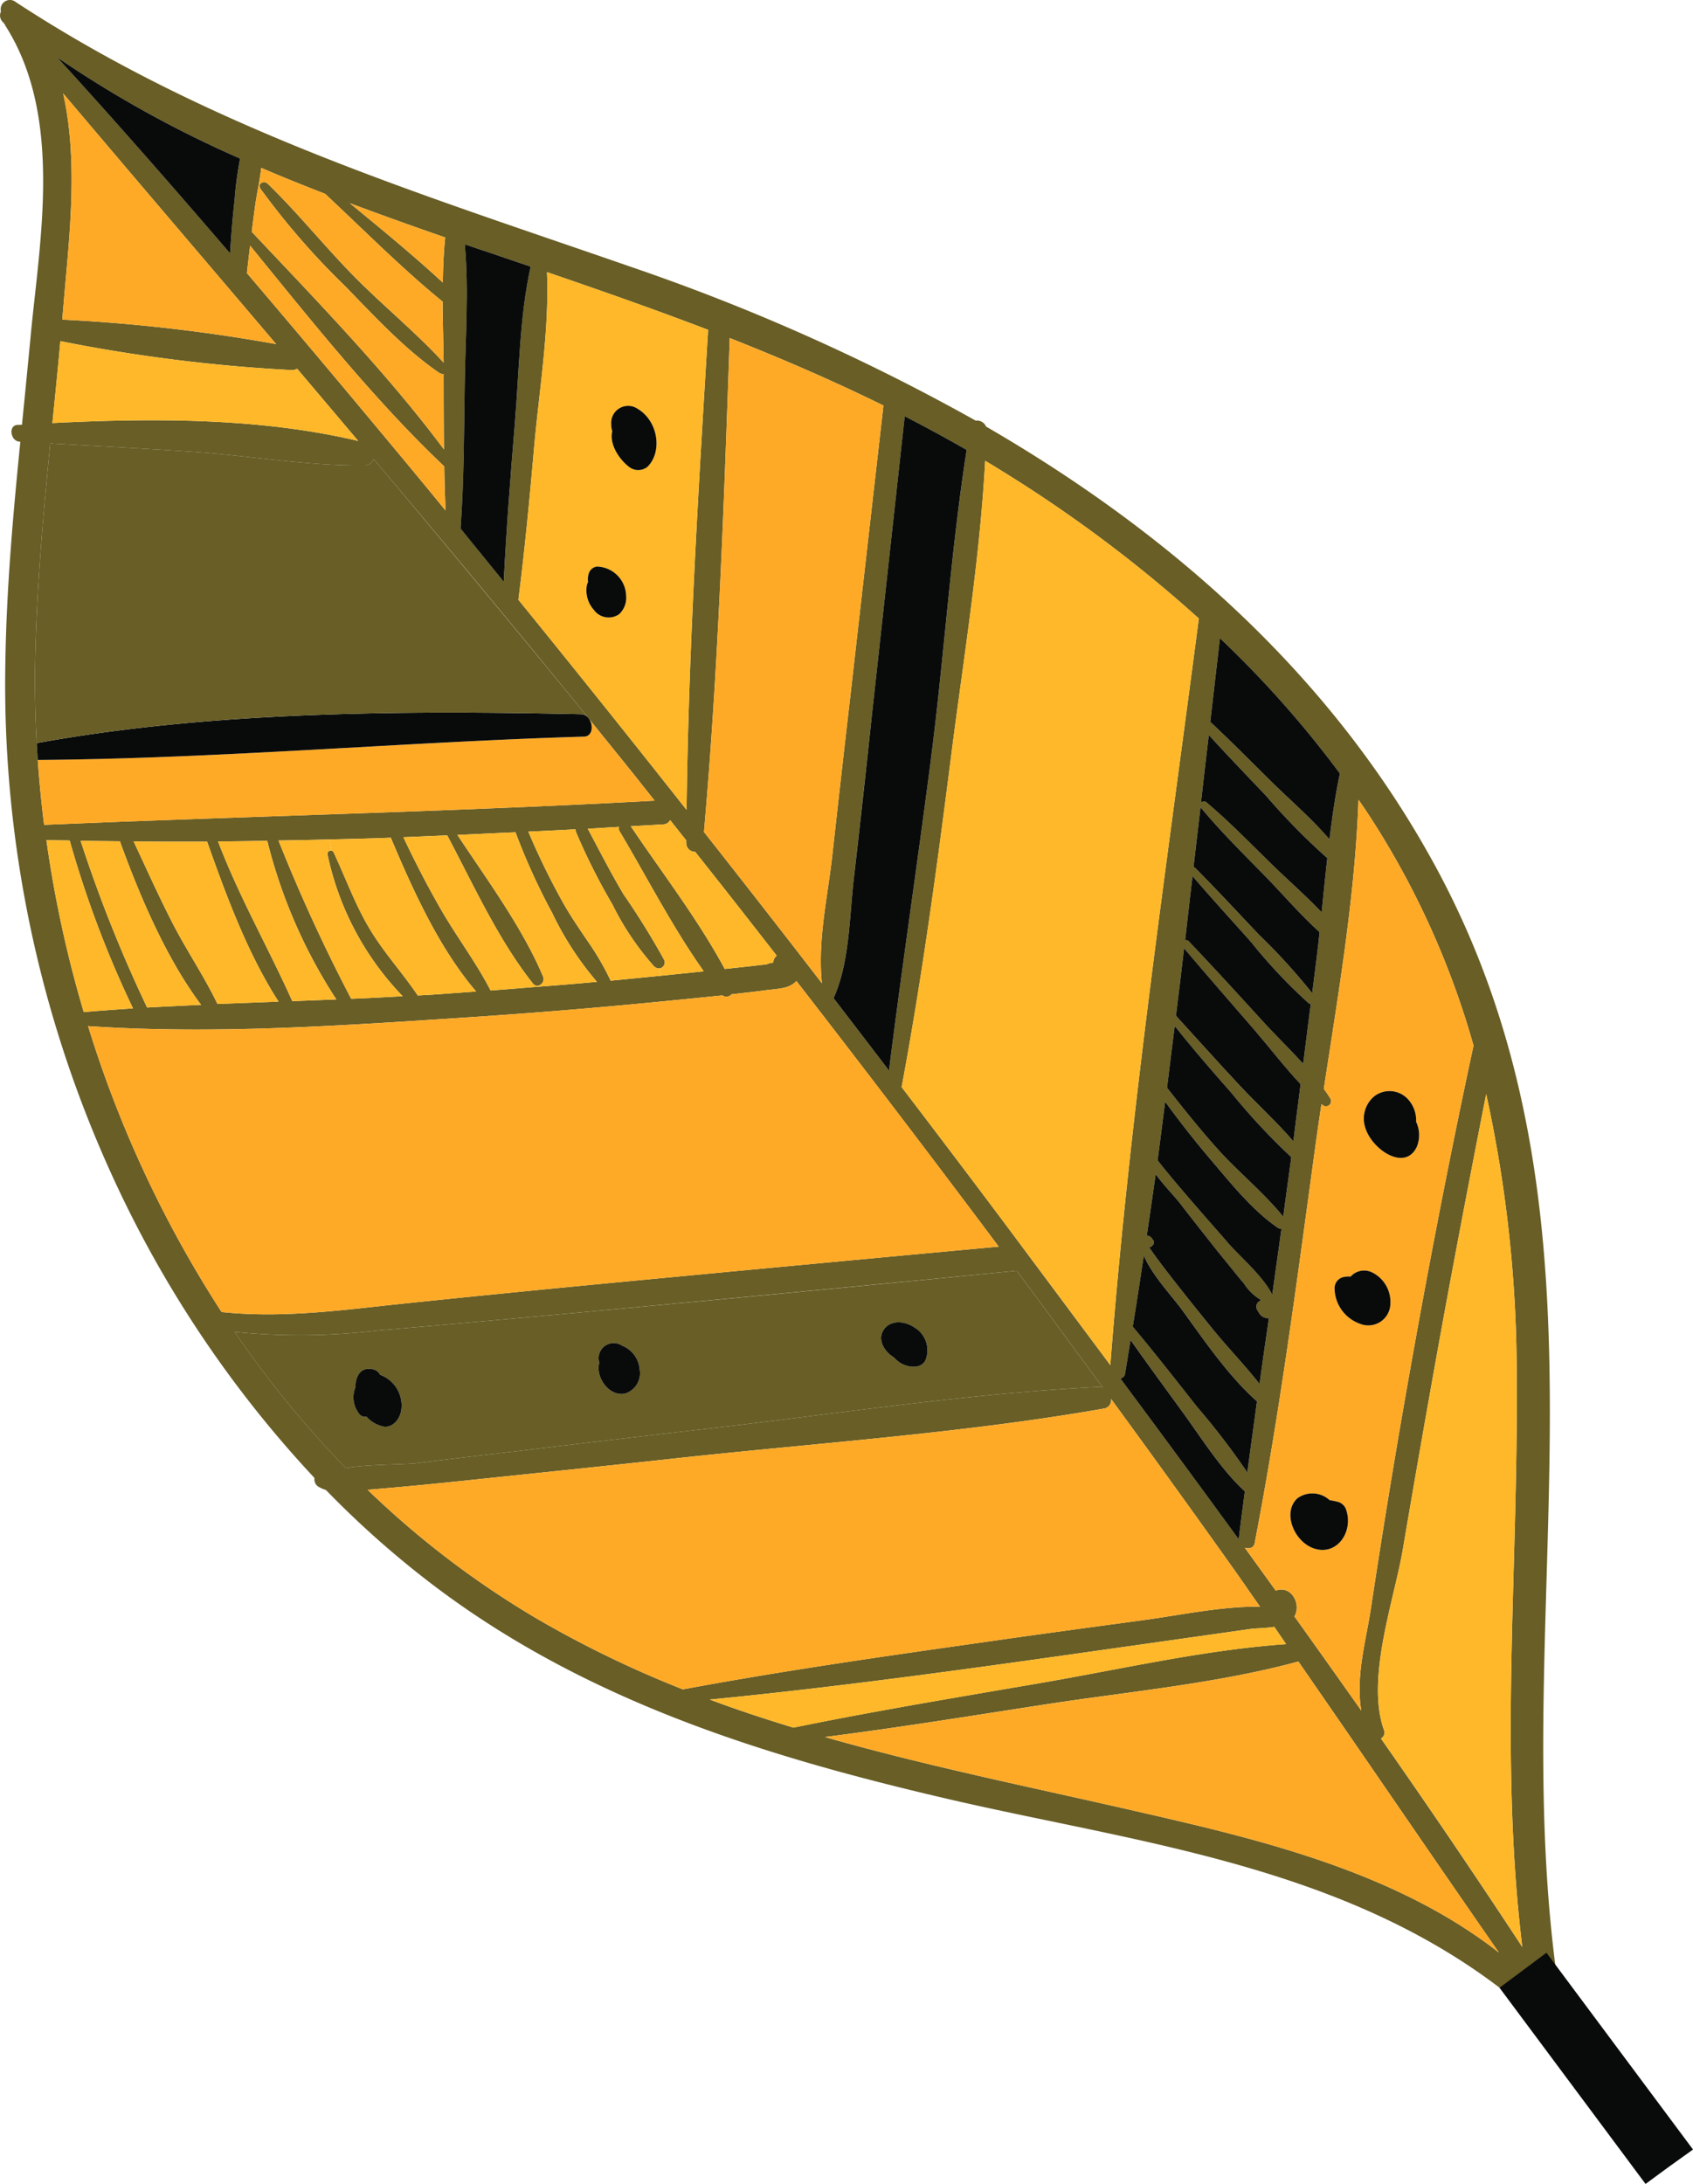 <svg xmlns="http://www.w3.org/2000/svg" width="162.528" height="209.591" viewBox="0 0 162.528 209.591">
  <defs>
    <style>
      .cls-1 {
        fill: #685e26;
      }

      .cls-2 {
        fill: #ffb829;
      }

      .cls-3 {
        fill: #ffaa27;
      }

      .cls-4 {
        fill: #090b0b;
      }
    </style>
  </defs>
  <g id="图层_2" data-name="图层 2">
    <g id="Layer_1" data-name="Layer 1">
      <g>
        <g>
          <path class="cls-1" d="M150.939,194.266a.898.898,0,0,1,.129.671c.169.83-.745,1.437-1.526.679-.233-.249-.508-.48-.754-.73a1.427,1.427,0,0,1-1.643-1.248c-.014-.097-.026-.203-.045-.307-16.128-14.205-37.155-16.261-56.338-20.741-17.383-4.057-35.116-9.462-50.124-21.201a91.138,91.138,0,0,1-9.348-8.396,3.122,3.122,0,0,1-.747-.332.822.822,0,0,1-.362-.671c.004-.049,0-.103.004-.157a108.2,108.2,0,0,1-19.486-29.16A113.275,113.275,0,0,1,.515,63.574c.107-7.14.739-14.164,1.437-21.18l-.08-.01c-.868-.05-1.081-1.546-.219-1.606.148,0,.306-.004.456-.018.274-2.732.54-5.46.806-8.219.832-9.138,3.223-21.166-2.353-30.004a1.808,1.808,0,0,1-.111-.208,2.517,2.517,0,0,0-.218-.253A.868.868,0,0,1,.09,1.107.89.89,0,0,1,1.512.196c18.688,12.241,38.889,18.408,59.186,25.459a199.833,199.833,0,0,1,32.975,14.716.936.936,0,0,1,.986.563c17.476,10.13,33.142,23.737,43.199,42.311,19.104,35.308,5.997,73.053,12.057,109.451C150.261,193.223,150.604,193.743,150.939,194.266Zm-5.335-61.695a126.127,126.127,0,0,0-2.93-27.577c-1.779,9.058-3.518,18.14-5.142,27.266q-1.459,8.186-2.852,16.383c-.799,4.786-3.589,12.443-1.823,17.372a.66.66,0,0,1-.285.832q6.933,9.901,13.567,20.002C143.922,168.583,145.742,150.704,145.604,132.571Zm-4.146-32.229a80.535,80.535,0,0,0-9.282-20.931c-.567-.897-1.144-1.788-1.763-2.669-.321,9.266-1.939,18.632-3.327,27.757.217.291.428.601.611.897a.492.492,0,0,1-.714.662.96.96,0,0,0-.122-.1c-.228,1.495-.443,2.989-.645,4.474-1.721,12.608-3.374,25.268-5.772,37.683-.085.458-.561.547-.945.419q1.487,2.057,2.98,4.128a.41.41,0,0,1,.094-.049c1.363-.411,2.287,1.186,1.768,2.375a1.218,1.218,0,0,1-.082.132q3.226,4.509,6.427,9.05c-.574-3.334.484-6.82.943-9.95q1.383-9.155,2.956-18.273C136.653,124.004,138.921,112.12,141.458,100.342Zm2.443,87.049c-6.455-9.292-12.812-18.639-19.258-27.936-7.785,2.117-16.249,2.879-24.293,4.117-7.038,1.082-14.081,2.227-21.165,3.128,9.854,2.806,19.875,4.827,29.691,7.076C120.353,176.403,133.797,179.47,143.902,187.391ZM127.63,80.559c.256-2.136.561-4.251,1.001-6.324a99.878,99.878,0,0,0-11.521-12.99c-.304,2.663-.618,5.35-.926,8.034,2.044,1.902,4.024,3.917,6.019,5.881C123.986,76.909,125.993,78.632,127.63,80.559Zm-.751,7c.176-1.735.346-3.48.545-5.215-.01-.008-.01-.008-.016-.008a62.816,62.816,0,0,1-5.829-5.928c-1.849-1.947-3.722-3.888-5.534-5.877-.264,2.191-.511,4.382-.762,6.579a.326.326,0,0,1,.545-.1c2.14,1.802,4.118,3.838,6.139,5.816C123.554,84.383,125.305,85.907,126.879,87.559Zm-.493,4.451c.107-.851.21-1.712.295-2.559-1.72-1.549-3.301-3.363-4.903-5.036-2.172-2.234-4.429-4.431-6.426-6.826a.303.303,0,0,1-.096-.19c-.227,1.932-.457,3.873-.679,5.8a.517.517,0,0,1,.185.12c2.072,2.093,4.079,4.261,6.104,6.393a58.71,58.71,0,0,1,5.105,5.604C126.109,94.204,126.255,93.101,126.386,92.01Zm-1.281,10.084c.245-1.913.479-3.829.731-5.741a.403.403,0,0,1-.221-.095,49.957,49.957,0,0,1-5.508-5.853c-1.877-2.11-3.789-4.191-5.622-6.327-.249,2.049-.474,4.099-.714,6.143a.412.412,0,0,1,.384.15c2.438,2.561,4.82,5.176,7.201,7.781C122.557,99.456,123.883,100.75,125.105,102.094Zm-.941,7.436c.232-1.827.45-3.654.692-5.483-1.532-1.629-2.925-3.452-4.341-5.099-2.293-2.652-4.589-5.277-6.848-7.939-.252,2.158-.499,4.315-.776,6.474,2.044,2.236,4.056,4.494,6.122,6.702C120.667,105.949,122.551,107.659,124.163,109.53Zm-.249,1.926c.011-.137.027-.27.049-.406a61.049,61.049,0,0,1-5.724-6.144c-1.862-2.108-3.715-4.249-5.463-6.443-.254,1.973-.495,3.95-.74,5.928,1.609,2.056,3.261,4.11,5.015,6.059,1.966,2.15,4.309,4.053,6.143,6.322C123.431,114.994,123.667,113.221,123.914,111.456Zm-.446,46.327c-.386-.552-.756-1.103-1.138-1.656-.852.14-1.749.124-2.328.211-3.52.497-7.052,1-10.574,1.497-13.704,1.945-27.442,3.919-41.287,5.271,2.648.989,5.329,1.876,8.027,2.691,7.819-1.601,15.744-2.91,23.631-4.265C107.576,160.2,115.502,158.348,123.468,157.783Zm-.45-39.851a.642.642,0,0,1-.339-.103c-2.448-1.661-4.558-4.321-6.492-6.593q-2.272-2.673-4.332-5.512c-.241,1.876-.474,3.758-.729,5.621,1.728,2.261,6.16,7.219,6.679,7.84,1.071,1.281,3.414,3.22,4.334,5.069C122.422,122.156,122.734,120.043,123.018,117.932Zm-1.207,8.601-.015-.004c-.623-.096-.777-.23-1.105-.823a.605.605,0,0,1,.219-.838c.055-.039.103-.076.154-.107a4.889,4.889,0,0,1-1.657-1.6c-.249-.288-.493-.584-.737-.881-.595-.745-1.201-1.482-1.804-2.228-1.184-1.502-2.373-2.996-3.545-4.52-.56-.737-1.605-1.774-2.379-2.854-.281,1.962-.553,3.933-.857,5.896.328.043.411.144.647.487a.335.335,0,0,1-.055.406c-.027.052-.084.086-.124.14a.225.225,0,0,1-.257.055c1.072,1.693,5.412,7.01,6,7.739,1.476,1.837,3.164,3.56,4.618,5.419C121.199,130.718,121.505,128.625,121.811,126.534Zm-2.067,14.778c.31-2.283.624-4.554.93-6.823-2.761-2.451-5.07-5.856-7.233-8.839-.87-1.188-2.915-3.374-3.629-5.175-.348,2.274-.686,4.563-1.065,6.844,2.106,2.503,4.121,5.099,6.146,7.66A70.232,70.232,0,0,1,119.743,141.312Zm1.213,12.876c-.861-1.226-1.714-2.469-2.57-3.675q-5.814-8.172-11.725-16.257a.814.814,0,0,1-.701.927c-13.47,2.364-27.477,3.291-41.169,4.781-6.877.753-13.768,1.457-20.661,2.181-2.93.304-5.894.591-8.842.828a86.946,86.946,0,0,0,16.436,12.477,102.761,102.761,0,0,0,13.859,6.689c.042-.021.073-.058.13-.041,9.591-1.784,19.304-3.163,28.992-4.538,4.993-.719,10.002-1.392,15.001-2.07C113.36,154.996,117.272,154.147,120.956,154.188Zm-2.035-6.476c.181-1.53.388-3.059.587-4.586-2.311-2.131-4.156-5.113-6.006-7.648-1.657-2.288-3.344-4.571-4.967-6.884-.181,1.086-.347,2.164-.532,3.239a.505.505,0,0,1-.459.447q5.725,7.701,11.375,15.451C118.915,147.719,118.915,147.719,118.921,147.713Zm-12.332-16.706c1.856-24.041,5.404-47.898,8.497-71.648a130.504,130.504,0,0,0-18.992-14.211c-.496-.317-1.004-.622-1.52-.92-.517,9.58-2.098,19.107-3.291,28.516-1.344,10.581-2.783,21.178-4.728,31.587q4.975,6.51,9.889,13.066Q101.515,124.199,106.589,131.006Zm-1.183,2.1a1.237,1.237,0,0,1,.475.075c-2.757-3.74-5.487-7.49-8.273-11.224-.007.004-.023,0-.026,0q-20.278,1.988-40.574,3.876c-6.911.634-13.827,1.273-20.76,1.853a62.249,62.249,0,0,1-13.721.133,98.026,98.026,0,0,0,10.668,13.067c2.157-.374,5.653-.319,6.798-.462,3.276-.416,6.56-.795,9.841-1.182q8.934-1.078,17.891-2.109C80.232,135.707,92.75,133.745,105.406,133.106Zm-16.042-60.191c1.27-9.834,1.903-19.96,3.437-29.735-1.964-1.124-3.948-2.209-5.947-3.229L83.715,68.51q-.857,7.912-1.748,15.81c-.433,3.807-.417,8.005-1.905,11.388a.548.548,0,0,1-.049.079c1.781,2.309,3.556,4.64,5.33,6.957C86.596,92.784,88.075,82.872,89.364,72.915Zm-7.788-5.618q1.61-14.194,3.232-28.378c-4.853-2.386-9.776-4.511-14.756-6.477-.552,15.815-1.094,31.755-2.474,47.403q5.711,7.238,11.322,14.515c-.427-4.088.548-8.251.988-12.175Q80.715,74.741,81.576,67.296Zm14.298,52.341q-9.6-12.825-19.418-25.487c-.735.767-1.734.72-3.09.903-1.031.136-2.087.25-3.137.368a.66.66,0,0,1-.879.105c-1.608.165-3.231.332-4.845.486q-9.775.979-19.621,1.625c-11.967.78-24.218,1.656-36.431.838a110.02,110.02,0,0,0,12.818,27.441c6.101.638,12.018-.254,17.97-.865q9.444-.977,18.912-1.882Q77.011,121.375,95.874,119.637Zm-21.639-27.25a.85.85,0,0,1,.331-.669c-2.601-3.333-5.196-6.661-7.832-9.97a.848.848,0,0,1-.858-.894.541.541,0,0,1,.007-.195c-.518-.653-1.044-1.315-1.555-1.961a.745.745,0,0,1-.706.417c-1.024.068-2.048.119-3.071.178.006.017.032.031.035.049,2.946,4.385,6.47,8.954,8.985,13.649.755-.076,1.515-.163,2.269-.241.592-.072,1.18-.138,1.768-.206A1.601,1.601,0,0,1,74.236,92.387Zm-6.828.848a.752.752,0,0,0,.145-.03c-2.968-4.179-5.441-9.006-8.021-13.346a.551.551,0,0,1-.092-.502c-1.008.052-2.007.119-3.01.181,1.115,2.1,2.197,4.212,3.423,6.281a72.907,72.907,0,0,1,3.865,6.227.579.579,0,0,1-.404.89.721.721,0,0,1-.55-.225,26.632,26.632,0,0,1-3.969-5.905,60.2,60.2,0,0,1-3.487-6.929.719.719,0,0,1-.051-.288c-1.517.076-3.019.155-4.539.223a69.446,69.446,0,0,0,3.287,6.74c.705,1.27,1.563,2.517,2.404,3.759a26.535,26.535,0,0,1,2.214,3.803c1.616-.151,3.231-.315,4.836-.474C64.778,93.509,66.083,93.369,67.407,93.235Zm-1.497-15.511c.184-15.41,1.141-30.79,2.068-46.068-5.119-1.956-10.297-3.772-15.472-5.541.231,5.559-.72,11.165-1.215,16.606-.433,4.952-.902,9.914-1.528,14.836Q57.908,67.574,65.91,77.724Zm-3.061-.884c-.559-.693-1.099-1.378-1.658-2.09-1.522-1.905-3.065-3.799-4.606-5.709l-.183-.238Q46.253,56.336,35.879,44.067a.965.965,0,0,1-.959.598c-5.426.056-11.063-.953-16.55-1.317-4.514-.302-9.025-.537-13.546-.789-.699,7.084-1.334,14.167-1.459,21.365-.034,2.447.026,4.907.159,7.392l.097,1.618c.152,2.063.35,4.151.614,6.226C23.768,78.322,43.362,77.907,62.85,76.84Zm-5.544,17.385a30.056,30.056,0,0,1-4.297-6.613,61.299,61.299,0,0,1-3.521-7.74c-1.848.078-3.715.174-5.576.258,2.831,4.279,6.238,8.886,8.2,13.543a.643.643,0,0,1-.58.932.596.596,0,0,1-.406-.262c-3.297-4.161-5.708-9.49-8.191-14.173-1.399.059-2.808.123-4.212.176,1.109,2.348,2.287,4.64,3.587,6.9,1.507,2.626,3.396,5.105,4.771,7.785.018.005.018.008.023.028,1.477-.115,2.969-.231,4.444-.355Q54.427,94.49,57.306,94.225Zm-6.362-68.638c-.957-.328-1.923-.658-2.872-.976-1.148-.384-2.296-.784-3.45-1.164.414,4.531.042,9.16-.011,13.628-.058,4.564-.072,9.146-.393,13.655,1.39,1.692,2.749,3.406,4.142,5.099.253-5.1.65-10.166,1.071-15.22C49.847,35.627,49.875,30.375,50.944,25.588Zm-9.369,69.865c1.376-.095,2.763-.199,4.136-.297-3.554-4.143-6.095-9.776-8.196-14.762-1.945.074-3.905.126-5.876.168-1.633.046-3.263.077-4.903.101a160.368,160.368,0,0,0,6.976,15.19c1.653-.06,3.299-.157,4.95-.244a27.764,27.764,0,0,1-7.216-13.594.318.318,0,0,1,.35-.381.299.299,0,0,1,.24.186c1.143,2.432,2.014,4.897,3.395,7.226,1.372,2.329,3.179,4.266,4.676,6.492C40.596,95.504,41.08,95.483,41.574,95.453Zm.936-68.335c.016-1.465.085-2.905.226-4.328q-4.569-1.582-9.153-3.286C36.603,21.98,39.638,24.467,42.51,27.118Zm.078,8.793c-.002-.012-.009-.023.004-.035a.535.535,0,0,1-.413-.082c-3.291-2.243-6.258-5.467-9.068-8.352a71.543,71.543,0,0,1-8.102-9.321.539.539,0,0,1-.099-.259c-.003-.344.508-.513.801-.22,2.914,2.824,5.475,6.044,8.338,8.938,2.771,2.801,5.88,5.326,8.542,8.226-.031-1.934-.093-3.896-.102-5.859-3.911-3.184-7.557-6.868-11.278-10.343-2.056-.8-4.109-1.619-6.133-2.492-.064.574-.16,1.142-.26,1.715-.117.626-.232,1.266-.323,1.883-.113.841-.221,1.676-.329,2.537,6.24,6.619,12.994,13.562,18.453,20.886C42.596,40.726,42.587,38.31,42.588,35.911Zm.181,13.074c-.059-1.416-.103-2.818-.118-4.22-6.664-6.302-12.8-14.019-18.641-21.19-.11.874-.212,1.759-.308,2.638Q30.445,34.127,37.097,42.126,39.956,45.546,42.769,48.985Zm-8.382-6.668q-2.936-3.473-5.857-6.924a1.165,1.165,0,0,1-.542.123,154.655,154.655,0,0,1-22.196-2.776c-.235,2.623-.497,5.236-.765,7.86C14.55,40.121,24.925,40.072,34.387,42.317Zm-6.327,53.762c1.413-.053,2.824-.107,4.226-.164a49.811,49.811,0,0,1-6.631-15.223c-1.571.026-3.143.056-4.723.059C22.958,86.079,25.743,90.917,28.06,96.079Zm-7.183.273c1.955-.085,3.907-.143,5.862-.227-2.998-4.65-5.054-10.264-6.856-15.349-2.353,0-4.7.011-7.059-.029,1.262,2.691,2.47,5.399,3.842,8.048C17.998,91.344,19.652,93.787,20.877,96.352Zm1.645-77.174a33.834,33.834,0,0,1,.531-3.961,107.726,107.726,0,0,1-17.585-9.729c5.652,6.18,11.164,12.475,16.619,18.832C22.193,22.6,22.327,20.889,22.522,19.178ZM5.982,30.673a160.669,160.669,0,0,1,20.526,2.35c-6.809-8.024-13.647-16.012-20.447-24.061,1.496,6.702.57,13.893.038,20.283C6.06,29.727,6.011,30.191,5.982,30.673Zm8.141,66.018c1.722-.096,3.458-.174,5.183-.258-3.38-4.511-5.889-10.468-7.741-15.546-.031-.058-.019-.094-.038-.148-1.256-.013-2.519-.026-3.791-.056A133.1,133.1,0,0,0,14.123,96.691Zm-6.084.436c1.585-.137,3.15-.244,4.731-.352A100.189,100.189,0,0,1,6.692,80.662c-.745-.013-1.491-.015-2.237-.038A112.478,112.478,0,0,0,8.039,97.128Z"/>
          <path class="cls-2" d="M142.674,104.994a126.127,126.127,0,0,1,2.93,27.577c.139,18.133-1.682,36.012.536,54.277q-6.612-10.091-13.567-20.002a.66.66,0,0,0,.285-.832c-1.766-4.929,1.024-12.586,1.823-17.372q1.386-8.199,2.852-16.383C139.156,123.133,140.895,114.051,142.674,104.994Z"/>
          <path class="cls-3" d="M132.176,79.412a80.535,80.535,0,0,1,9.282,20.931c-2.537,11.777-4.805,23.662-6.874,35.605q-1.582,9.105-2.956,18.273c-.459,3.13-1.518,6.616-.943,9.95q-3.198-4.537-6.427-9.05a1.218,1.218,0,0,0,.082-.132c.519-1.189-.404-2.786-1.768-2.375a.41.41,0,0,0-.094.049q-1.493-2.074-2.98-4.128c.385.128.86.039.945-.419,2.398-12.414,4.052-25.074,5.772-37.683.202-1.484.418-2.979.645-4.474a.96.96,0,0,1,.122.1.492.492,0,0,0,.714-.662c-.184-.297-.395-.606-.611-.897,1.388-9.125,3.006-18.491,3.327-27.757C131.032,77.624,131.609,78.514,132.176,79.412Zm3.828,30.667a2.966,2.966,0,0,0-.057-2.421,2.981,2.981,0,0,0-.761-2.143,2.396,2.396,0,0,0-3.251-.311,2.791,2.791,0,0,0-.857,3.056C131.736,110.342,134.873,112.439,136.004,110.079Zm-2.525,15.025a3.166,3.166,0,0,0-1.812-3.021,1.733,1.733,0,0,0-2.009.432,2.153,2.153,0,0,0-.672.038,1.092,1.092,0,0,0-.867,1.077,3.658,3.658,0,0,0,2.428,3.404A2.121,2.121,0,0,0,133.479,125.104Zm-7.34,23.499c2.183.737,3.778-1.549,3.114-3.644a1.19,1.19,0,0,0-.697-.791,6.536,6.536,0,0,0-.912-.198,2.445,2.445,0,0,0-3.072-.196C123.064,145.097,124.213,147.957,126.139,148.603Z"/>
          <path class="cls-4" d="M135.947,107.658a2.966,2.966,0,0,1,.057,2.421c-1.131,2.36-4.268.264-4.925-1.818a2.791,2.791,0,0,1,.857-3.056,2.396,2.396,0,0,1,3.251.311A2.981,2.981,0,0,1,135.947,107.658Z"/>
          <path class="cls-4" d="M131.667,122.084a3.166,3.166,0,0,1,1.812,3.021,2.121,2.121,0,0,1-2.932,1.931,3.658,3.658,0,0,1-2.428-3.404,1.092,1.092,0,0,1,.867-1.077,2.153,2.153,0,0,1,.672-.038A1.733,1.733,0,0,1,131.667,122.084Z"/>
          <path class="cls-4" d="M129.253,144.959c.664,2.096-.932,4.382-3.114,3.644-1.926-.646-3.075-3.506-1.567-4.83a2.445,2.445,0,0,1,3.072.196,6.536,6.536,0,0,1,.912.198A1.19,1.19,0,0,1,129.253,144.959Z"/>
          <path class="cls-3" d="M124.644,159.456c6.445,9.297,12.803,18.644,19.258,27.936-10.104-7.921-23.549-10.988-35.024-13.614-9.816-2.249-19.838-4.271-29.691-7.076,7.084-.901,14.127-2.046,21.165-3.128C108.395,162.335,116.859,161.573,124.644,159.456Z"/>
          <path class="cls-4" d="M128.631,74.235c-.44,2.073-.745,4.189-1.001,6.324-1.637-1.927-3.644-3.65-5.426-5.399-1.995-1.964-3.976-3.978-6.019-5.881.308-2.685.622-5.371.926-8.034A99.878,99.878,0,0,1,128.631,74.235Z"/>
          <path class="cls-4" d="M127.424,82.344c-.199,1.734-.369,3.479-.545,5.215-1.574-1.652-3.325-3.176-4.912-4.731-2.021-1.978-3.999-4.015-6.139-5.816a.326.326,0,0,0-.545.1c.251-2.197.498-4.388.762-6.579,1.812,1.989,3.686,3.93,5.534,5.877a62.816,62.816,0,0,0,5.829,5.928C127.414,82.337,127.414,82.337,127.424,82.344Z"/>
          <path class="cls-4" d="M126.681,89.452c-.085.847-.187,1.708-.295,2.559-.131,1.091-.277,2.193-.414,3.305a58.71,58.71,0,0,0-5.105-5.604c-2.024-2.132-4.031-4.3-6.104-6.393a.517.517,0,0,0-.185-.12c.222-1.927.452-3.868.679-5.8a.303.303,0,0,0,.096.19c1.997,2.396,4.254,4.592,6.426,6.826C123.38,86.088,124.961,87.903,126.681,89.452Z"/>
          <path class="cls-4" d="M125.835,96.353c-.251,1.912-.485,3.828-.731,5.741-1.222-1.345-2.548-2.639-3.749-3.941-2.381-2.606-4.763-5.221-7.201-7.781a.412.412,0,0,0-.384-.15c.24-2.044.465-4.094.714-6.143,1.833,2.136,3.745,4.217,5.622,6.327a49.957,49.957,0,0,0,5.508,5.853A.403.403,0,0,0,125.835,96.353Z"/>
          <path class="cls-4" d="M124.856,104.046c-.242,1.829-.46,3.656-.692,5.483-1.612-1.871-3.496-3.581-5.15-5.346-2.066-2.208-4.078-4.466-6.122-6.702.277-2.158.524-4.315.776-6.474,2.259,2.662,4.555,5.287,6.848,7.939C121.931,100.594,123.323,102.418,124.856,104.046Z"/>
          <path class="cls-4" d="M123.963,111.049c-.021.137-.038.27-.049.406-.247,1.766-.483,3.538-.721,5.316-1.834-2.27-4.177-4.172-6.143-6.322-1.754-1.948-3.405-4.003-5.015-6.059.245-1.978.486-3.955.74-5.928,1.748,2.194,3.601,4.335,5.463,6.443A61.049,61.049,0,0,0,123.963,111.049Z"/>
          <path class="cls-2" d="M122.33,156.127c.382.554.752,1.105,1.138,1.656-7.966.565-15.892,2.417-23.669,3.75-7.887,1.355-15.812,2.663-23.631,4.265-2.698-.815-5.379-1.702-8.027-2.691,13.846-1.353,27.583-3.326,41.287-5.271,3.522-.497,7.055-1,10.574-1.497C120.581,156.251,121.479,156.266,122.33,156.127Z"/>
          <path class="cls-4" d="M122.679,117.83a.642.642,0,0,0,.339.103c-.284,2.11-.596,4.224-.879,6.323-.92-1.85-3.263-3.788-4.334-5.069-.518-.621-4.951-5.579-6.679-7.84.255-1.863.487-3.745.729-5.621q2.067,2.846,4.332,5.512C118.121,113.508,120.231,116.169,122.679,117.83Z"/>
          <path class="cls-4" d="M121.796,126.53l.015.004c-.306,2.091-.611,4.185-.895,6.287-1.454-1.859-3.143-3.582-4.618-5.419-.588-.73-4.928-6.046-6-7.739a.225.225,0,0,0,.257-.055c.04-.054.097-.088.124-.14a.335.335,0,0,0,.055-.406c-.236-.343-.319-.444-.647-.487.305-1.963.576-3.934.857-5.896.773,1.08,1.818,2.117,2.379,2.854,1.172,1.524,2.361,3.018,3.545,4.52.603.745,1.209,1.482,1.804,2.228.244.297.488.593.737.881a4.889,4.889,0,0,0,1.657,1.6c-.051.031-.1.068-.154.107a.605.605,0,0,0-.219.838C121.019,126.3,121.173,126.434,121.796,126.53Z"/>
          <path class="cls-4" d="M120.673,134.489c-.306,2.27-.62,4.54-.93,6.823a70.232,70.232,0,0,0-4.853-6.333c-2.024-2.562-4.04-5.157-6.146-7.66.38-2.28.718-4.569,1.065-6.844.714,1.801,2.759,3.987,3.629,5.175C115.603,128.632,117.912,132.038,120.673,134.489Z"/>
          <path class="cls-3" d="M118.386,150.513c.856,1.206,1.709,2.448,2.57,3.675-3.685-.041-7.597.808-11.249,1.302-4.999.679-10.008,1.352-15.001,2.07-9.688,1.375-19.401,2.754-28.992,4.538-.057-.017-.088.021-.13.041a102.761,102.761,0,0,1-13.859-6.689,86.946,86.946,0,0,1-16.436-12.477c2.948-.237,5.912-.524,8.842-.828,6.894-.724,13.784-1.428,20.661-2.181,13.692-1.49,27.699-2.417,41.169-4.781a.814.814,0,0,0,.701-.927Q112.57,142.329,118.386,150.513Z"/>
          <path class="cls-4" d="M119.508,143.127c-.199,1.527-.406,3.056-.587,4.586-.006.007-.006.007-.002.019q-5.654-7.759-11.375-15.451a.505.505,0,0,0,.459-.447c.185-1.075.351-2.153.532-3.239,1.623,2.312,3.309,4.596,4.967,6.884C115.352,138.013,117.197,140.996,119.508,143.127Z"/>
          <path class="cls-2" d="M115.086,59.358c-3.093,23.75-6.641,47.607-8.497,71.648q-5.057-6.814-10.146-13.611-4.917-6.56-9.889-13.066c1.944-10.409,3.384-21.006,4.728-31.587,1.193-9.409,2.774-18.936,3.291-28.516.517.298,1.024.603,1.52.92A130.504,130.504,0,0,1,115.086,59.358Z"/>
          <path class="cls-1" d="M105.881,133.181a1.237,1.237,0,0,0-.475-.075c-12.656.639-25.175,2.601-37.682,4.027q-8.956,1.03-17.891,2.109c-3.281.387-6.564.766-9.841,1.182-1.145.142-4.641.088-6.798.462a98.026,98.026,0,0,1-10.668-13.067,62.249,62.249,0,0,0,13.721-.133c6.933-.579,13.849-1.219,20.76-1.853q20.311-1.872,40.574-3.876c.003,0,.019.004.026,0C100.394,125.691,103.124,129.441,105.881,133.181Zm-17.06-2.588a2.55,2.55,0,0,0-1.087-3.232c-1.052-.678-2.427-.66-2.988.407-.48.873.178,1.971,1.05,2.491a3.641,3.641,0,0,0,.557.49C87.12,131.255,88.349,131.408,88.821,130.593Zm-28.689,3.104a2.048,2.048,0,0,0,1.278-2.252,2.674,2.674,0,0,0-1.683-2.305,1.45,1.45,0,0,0-2.214,1.572c.009.024.024.035.028.07a.867.867,0,0,0-.049.149C57.229,132.389,58.664,134.168,60.132,133.698Zm-21.613,1.666a3.144,3.144,0,0,0-2.032-3.431.957.957,0,0,0-.561-.494c-1.268-.351-1.792.58-1.809,1.706a2.553,2.553,0,0,0,.332,2.492.668.668,0,0,0,.718.304,3.073,3.073,0,0,0,1.623.959C37.716,137.057,38.379,136.191,38.519,135.364Z"/>
          <path class="cls-4" d="M92.801,43.179c-1.533,9.775-2.167,19.901-3.437,29.735-1.289,9.957-2.769,19.869-4.021,29.829-1.774-2.317-3.549-4.647-5.33-6.957a.548.548,0,0,0,.049-.079c1.488-3.383,1.473-7.581,1.905-11.388q.905-7.896,1.748-15.81l3.139-28.56C88.853,40.97,90.837,42.055,92.801,43.179Z"/>
          <path class="cls-4" d="M87.735,127.361a2.55,2.55,0,0,1,1.087,3.232c-.473.815-1.701.662-2.469.156a3.641,3.641,0,0,1-.557-.49c-.872-.52-1.53-1.618-1.05-2.491C85.308,126.701,86.683,126.683,87.735,127.361Z"/>
          <path class="cls-3" d="M84.809,38.919q-1.62,14.196-3.232,28.378-.855,7.443-1.687,14.889c-.44,3.924-1.415,8.087-.988,12.175q-5.616-7.283-11.322-14.515c1.38-15.649,1.922-31.589,2.474-47.403C75.032,34.408,79.956,36.533,84.809,38.919Z"/>
          <path class="cls-3" d="M76.456,94.15q9.828,12.643,19.418,25.487-18.872,1.742-37.72,3.532-9.48.905-18.912,1.882c-5.952.611-11.869,1.503-17.97.865a110.02,110.02,0,0,1-12.818-27.441c12.213.818,24.464-.058,36.431-.838q9.838-.653,19.621-1.625c1.614-.154,3.236-.321,4.845-.486a.66.66,0,0,0,.879-.105c1.05-.118,2.106-.232,3.137-.368C74.722,94.87,75.721,94.917,76.456,94.15Z"/>
          <path class="cls-2" d="M74.567,91.718a.85.85,0,0,0-.331.669,1.601,1.601,0,0,0-.627.156c-.589.068-1.177.134-1.768.206-.754.078-1.514.165-2.269.241-2.516-4.694-6.039-9.264-8.985-13.649-.003-.018-.029-.032-.035-.049,1.023-.059,2.047-.109,3.071-.178a.745.745,0,0,0,.706-.417c.511.645,1.036,1.308,1.555,1.961a.541.541,0,0,0-.007.195.848.848,0,0,0,.858.894C69.37,85.057,71.966,88.385,74.567,91.718Z"/>
          <path class="cls-2" d="M67.552,93.205a.752.752,0,0,1-.145.03c-1.324.134-2.629.274-3.948.404l-.145-.704a.579.579,0,0,0,.404-.89,72.907,72.907,0,0,0-3.865-6.227c-1.226-2.069-2.308-4.182-3.423-6.281,1.003-.062,2.002-.129,3.01-.181a.551.551,0,0,0,.092.502C62.111,84.199,64.584,89.026,67.552,93.205Z"/>
          <path class="cls-2" d="M67.979,31.656c-.928,15.278-1.885,30.658-2.068,46.068q-8.011-10.14-16.147-20.167c.626-4.922,1.096-9.884,1.528-14.836.495-5.441,1.446-11.048,1.215-16.606C57.682,27.883,62.86,29.7,67.979,31.656Zm-5.821,13.142c1.434-1.404,1.068-4.351-.939-5.564a1.628,1.628,0,0,0-2.538,1.48,1.962,1.962,0,0,0,.1.663c-.305,1.224.64,2.694,1.628,3.44A1.416,1.416,0,0,0,62.157,44.797Zm-2.706,14.136a2.166,2.166,0,0,0,.655-1.775,2.884,2.884,0,0,0-2.816-2.786.969.969,0,0,0-.788.732,1.662,1.662,0,0,0-.047.743,1.208,1.208,0,0,0-.126.381,2.79,2.79,0,0,0,.668,2.287A1.755,1.755,0,0,0,59.451,58.933Z"/>
          <path class="cls-2" d="M63.314,92.935l.145.704c-1.605.158-3.22.322-4.836.474a26.535,26.535,0,0,0-2.214-3.803c-.841-1.242-1.699-2.489-2.404-3.759a69.446,69.446,0,0,1-3.287-6.74c1.52-.067,3.022-.146,4.539-.223a.719.719,0,0,0,.051.288,60.2,60.2,0,0,0,3.487,6.929,26.632,26.632,0,0,0,3.969,5.905A.721.721,0,0,0,63.314,92.935Z"/>
          <path class="cls-3" d="M61.192,74.751c.56.712,1.1,1.397,1.658,2.09-19.487,1.066-39.082,1.481-58.613,2.318-.265-2.074-.462-4.162-.614-6.226,17.53-.129,34.969-1.716,52.456-2.241.79-.03.896-1.021.507-1.65C58.126,70.952,59.669,72.845,61.192,74.751Z"/>
          <path class="cls-4" d="M61.218,39.234c2.008,1.213,2.373,4.159.939,5.564a1.416,1.416,0,0,1-1.75.021c-.988-.746-1.933-2.217-1.628-3.44a1.962,1.962,0,0,1-.1-.663A1.628,1.628,0,0,1,61.218,39.234Z"/>
          <path class="cls-4" d="M61.41,131.446a2.048,2.048,0,0,1-1.278,2.252c-1.468.47-2.903-1.309-2.639-2.765a.867.867,0,0,1,.049-.149c-.004-.035-.019-.046-.028-.07a1.45,1.45,0,0,1,2.214-1.572A2.674,2.674,0,0,1,61.41,131.446Z"/>
          <path class="cls-4" d="M60.107,57.158a2.166,2.166,0,0,1-.655,1.775,1.755,1.755,0,0,1-2.454-.419,2.79,2.79,0,0,1-.668-2.287,1.208,1.208,0,0,1,.126-.381,1.662,1.662,0,0,1,.047-.743.969.969,0,0,1,.788-.732A2.884,2.884,0,0,1,60.107,57.158Z"/>
          <path class="cls-4" d="M56.585,69.042c.39.629.283,1.62-.507,1.65-17.487.525-34.926,2.112-52.456,2.241L3.525,71.315c16.711-3.041,34.94-3.149,52.244-2.776a.962.962,0,0,1,.634.265Z"/>
          <path class="cls-1" d="M56.403,68.803a.962.962,0,0,0-.634-.265c-17.304-.373-35.532-.265-52.244,2.776-.133-2.484-.193-4.944-.159-7.392.125-7.198.759-14.281,1.459-21.365,4.52.252,9.032.487,13.546.789,5.486.364,11.124,1.373,16.55,1.317a.965.965,0,0,0,.959-.598Q46.233,56.36,56.403,68.803Z"/>
          <path class="cls-2" d="M53.009,87.612a30.056,30.056,0,0,0,4.297,6.613q-2.881.267-5.757.478l-.017-.1a.643.643,0,0,0,.58-.932c-1.962-4.657-5.369-9.264-8.2-13.543,1.861-.084,3.728-.18,5.576-.258A61.299,61.299,0,0,0,53.009,87.612Z"/>
          <path class="cls-4" d="M48.071,24.612c.949.317,1.915.647,2.872.976-1.068,4.787-1.097,10.039-1.513,15.022-.421,5.054-.818,10.12-1.071,15.22-1.393-1.692-2.752-3.406-4.142-5.099.32-4.51.335-9.092.393-13.655.053-4.468.425-9.097.011-13.628C45.776,23.828,46.923,24.228,48.071,24.612Z"/>
          <path class="cls-2" d="M51.532,94.604l.017.1c-1.476.124-2.968.24-4.444.355-.006-.021-.006-.023-.023-.028-1.376-2.68-3.265-5.159-4.771-7.785-1.3-2.261-2.478-4.553-3.587-6.9,1.404-.053,2.813-.117,4.212-.176,2.483,4.683,4.894,10.012,8.191,14.173A.596.596,0,0,0,51.532,94.604Z"/>
          <path class="cls-2" d="M45.71,95.156c-1.373.098-2.76.202-4.136.297-.494.03-.979.052-1.468.086-1.497-2.227-3.304-4.163-4.676-6.492-1.382-2.329-2.253-4.795-3.395-7.226a.299.299,0,0,0-.24-.186l-.157-1.072c1.971-.042,3.931-.094,5.876-.168C39.615,85.379,42.156,91.013,45.71,95.156Z"/>
          <path class="cls-3" d="M42.736,22.79c-.141,1.423-.21,2.863-.226,4.328-2.872-2.65-5.907-5.138-8.928-7.614Q38.161,21.21,42.736,22.79Z"/>
          <path class="cls-3" d="M42.592,35.876c-.013.012-.006.024-.004.035-.001,2.399.008,4.815.03,7.22-5.459-7.324-12.213-14.267-18.453-20.886.108-.861.216-1.696.329-2.537.091-.617.206-1.257.323-1.883l.093.036a.539.539,0,0,0,.099.259,71.543,71.543,0,0,0,8.102,9.321c2.811,2.886,5.777,6.109,9.068,8.352A.535.535,0,0,0,42.592,35.876Z"/>
          <path class="cls-3" d="M42.651,44.765c.015,1.401.06,2.804.118,4.22q-2.823-3.437-5.672-6.859-6.645-7.986-13.394-15.913c.096-.879.197-1.764.308-2.638C29.851,30.747,35.986,38.463,42.651,44.765Z"/>
          <path class="cls-3" d="M42.488,28.945c.01,1.964.071,3.926.102,5.859-2.662-2.9-5.771-5.425-8.542-8.226-2.863-2.894-5.424-6.113-8.338-8.938-.293-.293-.804-.124-.801.22l-.093-.036c.1-.573.196-1.141.26-1.715,2.023.873,4.077,1.692,6.133,2.492C34.932,22.077,38.577,25.761,42.488,28.945Z"/>
          <path class="cls-4" d="M36.486,131.933a3.144,3.144,0,0,1,2.032,3.431c-.14.827-.803,1.693-1.73,1.536a3.073,3.073,0,0,1-1.623-.959.668.668,0,0,1-.718-.304,2.553,2.553,0,0,1-.332-2.492c.017-1.126.54-2.058,1.809-1.706A.957.957,0,0,1,36.486,131.933Z"/>
          <path class="cls-2" d="M38.66,95.609c-1.651.087-3.297.185-4.95.244a160.368,160.368,0,0,1-6.976-15.19c1.641-.024,3.271-.055,4.903-.101l.157,1.072a.318.318,0,0,0-.35.381A27.764,27.764,0,0,0,38.66,95.609Z"/>
          <path class="cls-2" d="M28.529,35.393q2.925,3.451,5.857,6.924c-9.462-2.245-19.837-2.196-29.36-1.717.268-2.624.53-5.237.765-7.86a154.655,154.655,0,0,0,22.196,2.776A1.165,1.165,0,0,0,28.529,35.393Z"/>
          <path class="cls-2" d="M32.285,95.915c-1.401.057-2.813.111-4.226.164-2.316-5.162-5.102-10-7.128-15.328,1.58-.003,3.151-.032,4.723-.059A49.811,49.811,0,0,0,32.285,95.915Z"/>
          <path class="cls-2" d="M26.739,96.126c-1.955.084-3.907.142-5.862.227-1.226-2.565-2.879-5.008-4.21-7.557-1.372-2.649-2.58-5.356-3.842-8.048,2.358.04,4.705.029,7.059.029C21.686,85.862,23.741,91.475,26.739,96.126Z"/>
          <path class="cls-4" d="M23.053,15.217a33.834,33.834,0,0,0-.531,3.961c-.194,1.711-.329,3.422-.435,5.142-5.455-6.357-10.967-12.652-16.619-18.832A107.726,107.726,0,0,0,23.053,15.217Z"/>
          <path class="cls-3" d="M26.508,33.023a160.669,160.669,0,0,0-20.526-2.35c.029-.482.078-.946.117-1.428.532-6.39,1.458-13.581-.038-20.283C12.861,17.011,19.699,24.999,26.508,33.023Z"/>
          <path class="cls-2" d="M19.306,96.433c-1.725.084-3.461.162-5.183.258a133.1,133.1,0,0,1-6.388-16.008c1.272.029,2.535.043,3.791.056.019.055.007.091.038.148C13.417,85.965,15.926,91.922,19.306,96.433Z"/>
          <path class="cls-2" d="M12.77,96.776c-1.58.107-3.146.215-4.731.352a112.478,112.478,0,0,1-3.584-16.504c.746.023,1.492.025,2.237.038A100.189,100.189,0,0,0,12.77,96.776Z"/>
        </g>
        <path class="cls-4" d="M157.973,209.591l-14.02-18.828,4.508-3.362,14.068,18.887Q160.226,207.917,157.973,209.591Z"/>
      </g>
    </g>
  </g>
</svg>
